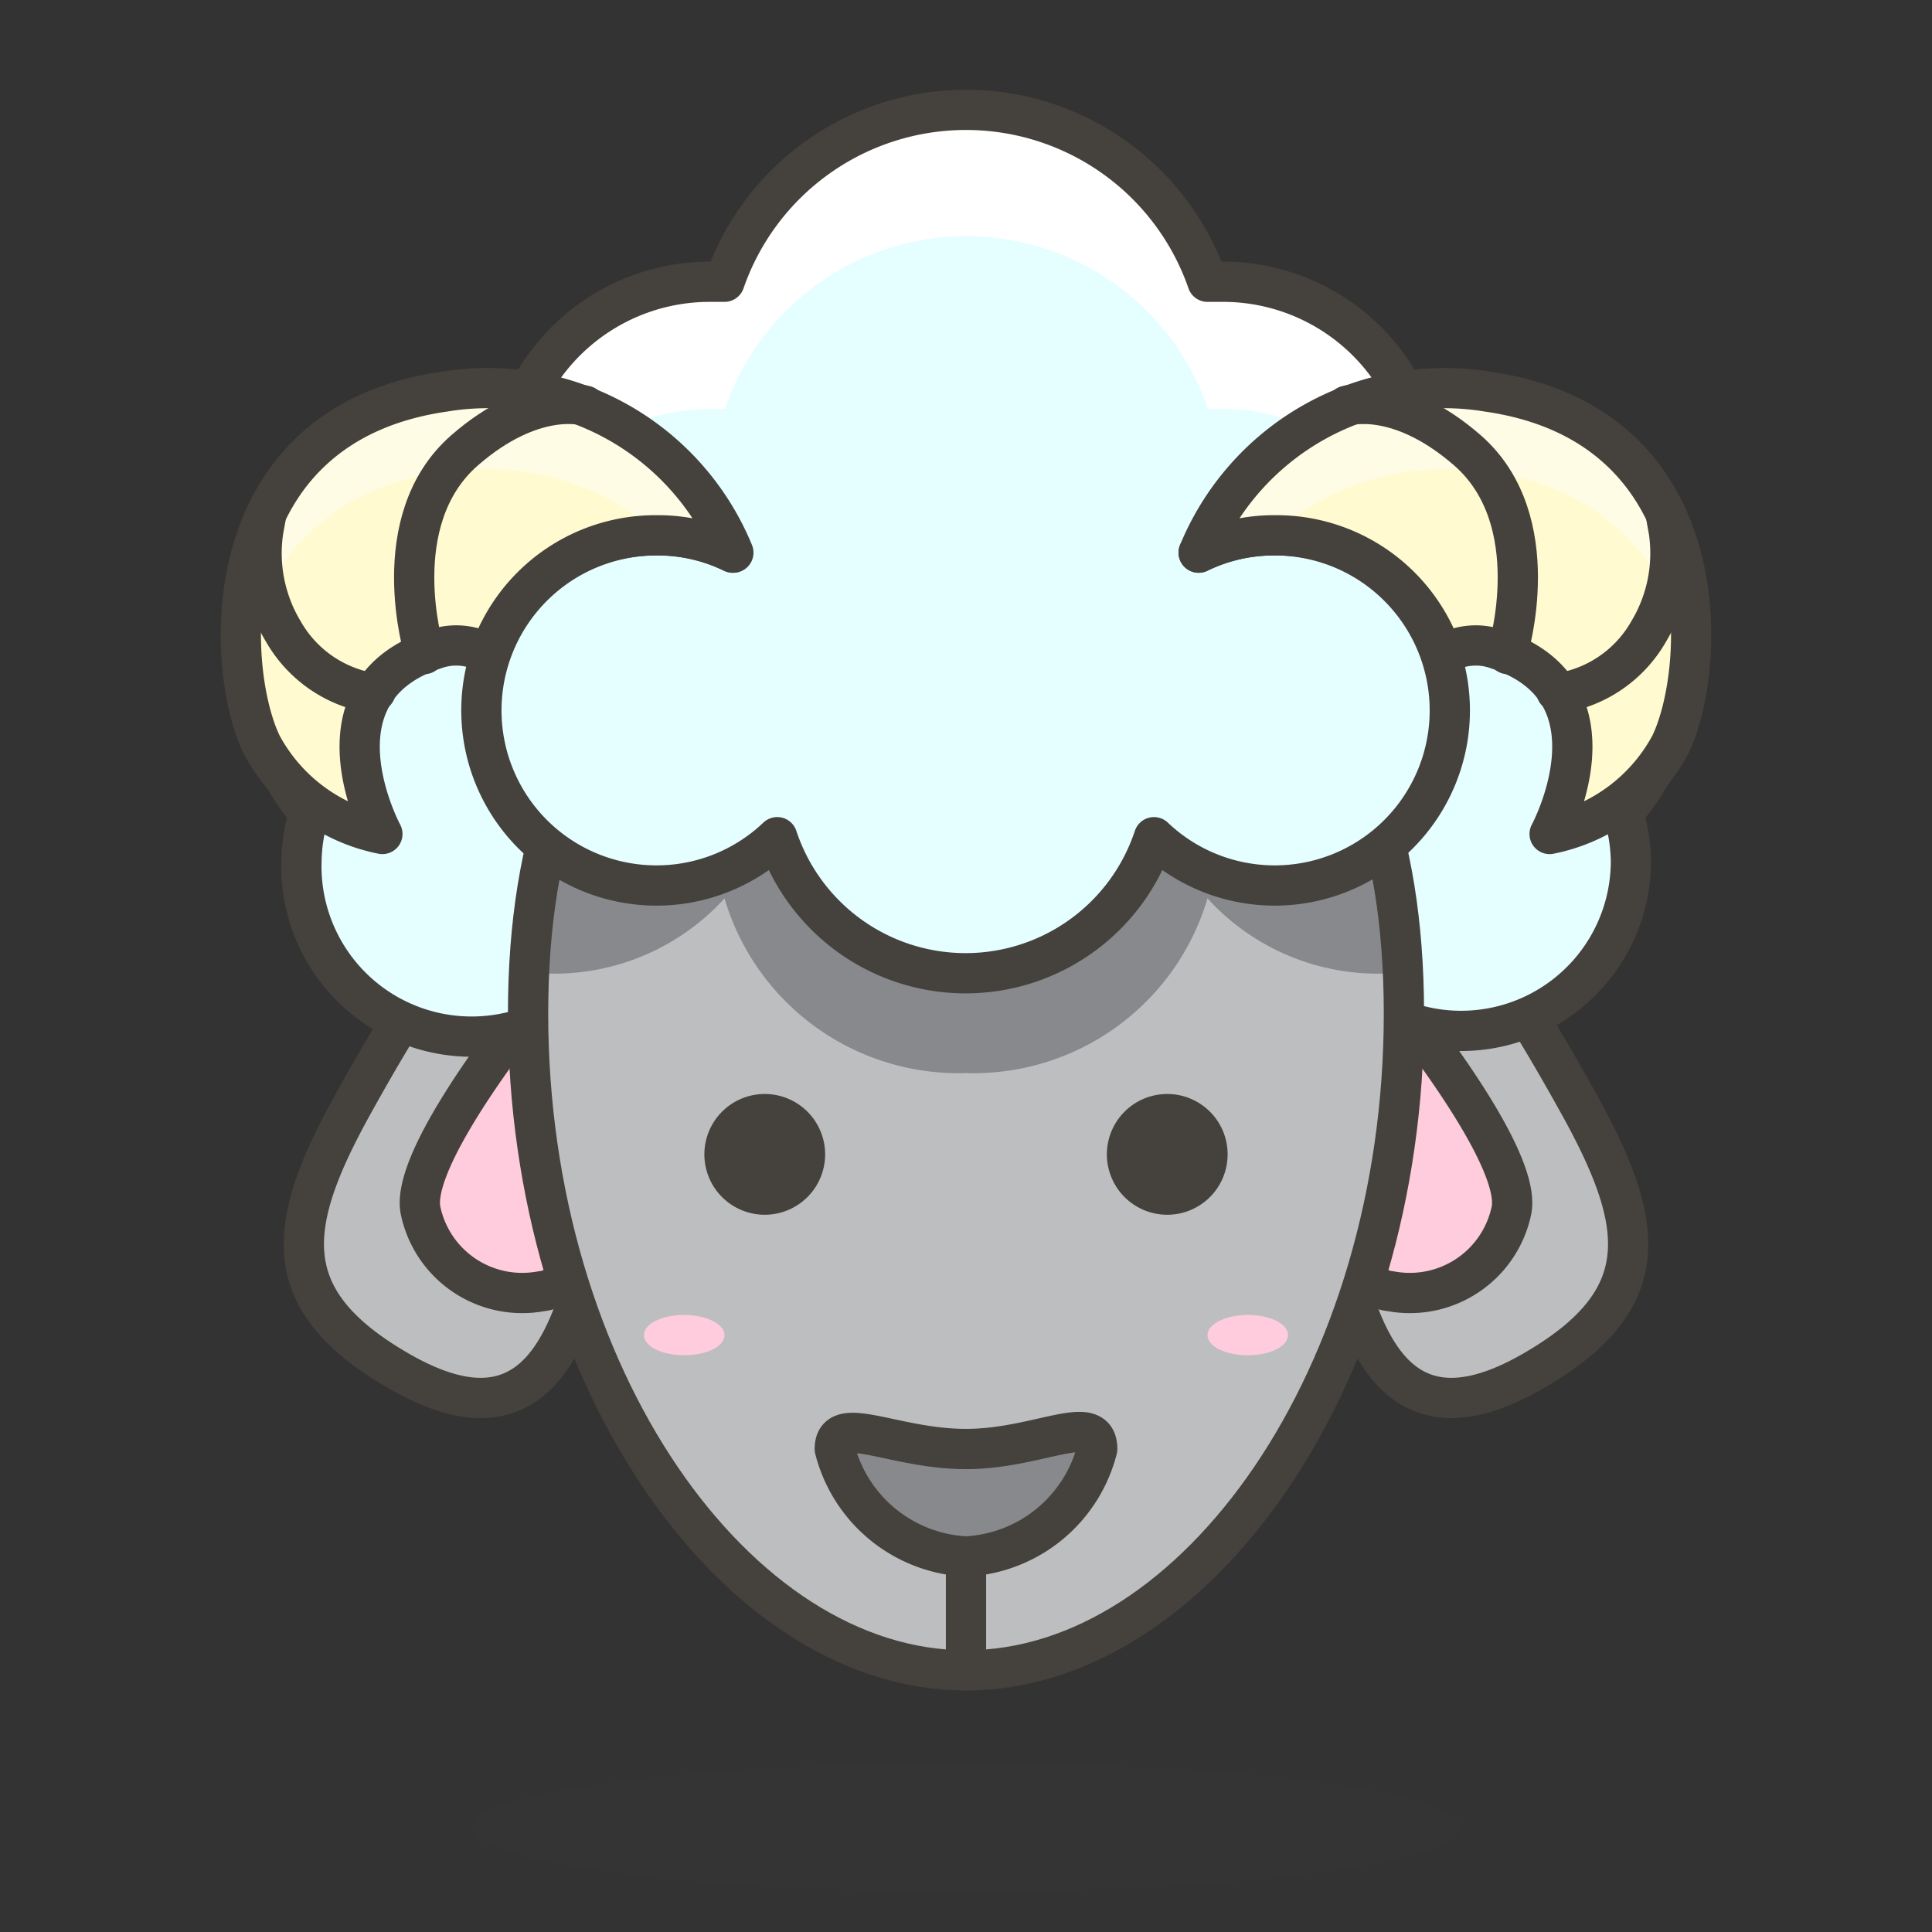 <svg id="Icons" xmlns="http://www.w3.org/2000/svg" viewBox="0 0 48 48"><rect x="0" y="0" width="48" height="48" fill="#333333" stroke="none"/><defs><style>.cls-1,.cls-7{fill:#bdbec0;}.cls-1,.cls-2,.cls-5,.cls-9{stroke:#45413c;stroke-linecap:round;stroke-linejoin:round;}.cls-11,.cls-2{fill:#fcd;}.cls-3{fill:#e5feff;}.cls-4{fill:#fff;}.cls-5{fill:none;}.cls-10,.cls-6{fill:#45413c;}.cls-6{opacity:0.15;}.cls-8,.cls-9{fill:#87898c;}.cls-12{fill:#fffacf;}.cls-13{fill:#fffce5;}</style></defs><title>466-ewe-2</title><path id="_Path_" data-name="&lt;Path&gt;" class="cls-1" d="M14.86,18.58a54.33,54.33,0,0,0-6,8.69c-1.75,3.11-2.07,5,1.06,6.8,4.44,2.55,4.85-2.73,5.51-7.95S14.86,18.58,14.86,18.58Z"/><path id="_Path_2" data-name="&lt;Path&gt;" class="cls-2" d="M13.94,24.08s-3.81,4.49-3.49,6a2.58,2.58,0,0,0,3,2c1.38-.12,2-4,2-4Z"/><path id="_Path_3" data-name="&lt;Path&gt;" class="cls-1" d="M33.14,18.58a54.33,54.33,0,0,1,6,8.69c1.75,3.11,2.07,5-1.06,6.8-4.44,2.55-4.85-2.73-5.51-7.95S33.14,18.58,33.14,18.58Z"/><path id="_Path_4" data-name="&lt;Path&gt;" class="cls-2" d="M34.06,24.08s3.81,4.49,3.49,6a2.58,2.58,0,0,1-3,2c-1.38-.12-2-4-2-4Z"/><path id="_Path_5" data-name="&lt;Path&gt;" class="cls-3" d="M7.68,20.2a4.29,4.29,0,0,0-.19,1.19,4.23,4.23,0,1,0,8.41-.5A5.86,5.86,0,0,0,18,17.14a5.06,5.06,0,0,0,3.75-2.09,6.18,6.18,0,0,0,4.48,0A5.06,5.06,0,0,0,30,17.14a5.86,5.86,0,0,0,2.11,3.75,4.22,4.22,0,1,0,8.41.5,4.29,4.29,0,0,0-.19-1.19,5.93,5.93,0,0,0-4.46-9.82,5.52,5.52,0,0,0-.71,0A5.06,5.06,0,0,0,30.35,7H30A6.35,6.35,0,0,0,18,7h-.36a5.06,5.06,0,0,0-4.8,3.43,5.52,5.52,0,0,0-.71,0A5.93,5.93,0,0,0,7.68,20.2Z"/><path id="_Path_6" data-name="&lt;Path&gt;" class="cls-4" d="M12.14,13.59a5.53,5.53,0,0,1,.71,0,5.06,5.06,0,0,1,4.8-3.43l.36,0a6.34,6.34,0,0,1,12,0l.36,0a5.06,5.06,0,0,1,4.8,3.43,5.53,5.53,0,0,1,.71,0,5.92,5.92,0,0,1,5.69,4.28,5.71,5.71,0,0,0,.23-1.56,5.93,5.93,0,0,0-5.92-5.93,5.52,5.52,0,0,0-.71,0A5.06,5.06,0,0,0,30.35,7H30A6.35,6.35,0,0,0,18,7h-.36a5.06,5.06,0,0,0-4.8,3.43,5.52,5.52,0,0,0-.71,0,5.93,5.93,0,0,0-5.92,5.93,5.71,5.71,0,0,0,.23,1.56A5.92,5.92,0,0,1,12.14,13.59Z"/><path id="_Path_7" data-name="&lt;Path&gt;" class="cls-5" d="M7.68,20.2a4.29,4.29,0,0,0-.19,1.19,4.23,4.23,0,1,0,8.41-.5A5.86,5.86,0,0,0,18,17.14a5.06,5.06,0,0,0,3.75-2.09,6.18,6.18,0,0,0,4.48,0A5.06,5.06,0,0,0,30,17.14a5.86,5.86,0,0,0,2.11,3.75,4.22,4.22,0,1,0,8.41.5,4.29,4.29,0,0,0-.19-1.19,5.93,5.93,0,0,0-4.46-9.82,5.52,5.52,0,0,0-.71,0A5.06,5.06,0,0,0,30.35,7H30A6.35,6.35,0,0,0,18,7h-.36a5.06,5.06,0,0,0-4.8,3.43,5.52,5.52,0,0,0-.71,0A5.93,5.93,0,0,0,7.68,20.2Z"/><ellipse id="_Ellipse_" data-name="&lt;Ellipse&gt;" class="cls-6" cx="24" cy="45.4" rx="12.27" ry="1.6"/><path id="_Path_8" data-name="&lt;Path&gt;" class="cls-7" d="M34.88,25.18c0,9-5.17,16.32-10.88,16.32S13.12,34.19,13.12,25.18s5.17-12,10.88-12S34.88,16.16,34.88,25.18Z"/><path class="cls-8" d="M24,13.21c-5.48,0-10.47,2.73-10.86,10.93a5.29,5.29,0,0,0,.56.05A5.72,5.72,0,0,0,18,22.32a6.06,6.06,0,0,0,6,4.34,6.06,6.06,0,0,0,6-4.34,5.72,5.72,0,0,0,4.28,1.87,5.29,5.29,0,0,0,.56-.05C34.47,15.94,29.48,13.21,24,13.21Z"/><path id="_Path_9" data-name="&lt;Path&gt;" class="cls-5" d="M34.88,25.18c0,9-5.17,16.32-10.88,16.32S13.12,34.19,13.12,25.18s5.17-12,10.88-12S34.88,16.16,34.88,25.18Z"/><path id="_Path_10" data-name="&lt;Path&gt;" class="cls-9" d="M27.26,36A3.55,3.55,0,0,1,24,38.67,3.55,3.55,0,0,1,20.74,36c0-.9,1.46,0,3.26,0S27.26,35.05,27.26,36Z"/><path class="cls-3" d="M31.67,13.3a4.27,4.27,0,0,0-1.89.43L27,10.51H21l-2.78,3.22a4.27,4.27,0,0,0-1.89-.43,4.35,4.35,0,1,0,3,7.5,4.93,4.93,0,0,0,9.36,0,4.35,4.35,0,1,0,3-7.5Z"/><path class="cls-5" d="M29.78,13.73a4.27,4.27,0,0,1,1.89-.43,4.35,4.35,0,1,1-3,7.5,4.93,4.93,0,0,1-9.36,0,4.35,4.35,0,1,1-3-7.5,4.27,4.27,0,0,1,1.89.43"/><path id="_Path_11" data-name="&lt;Path&gt;" class="cls-10" d="M30.5,28.68a1.5,1.5,0,1,1-1.5-1.5A1.5,1.5,0,0,1,30.5,28.68Z"/><path id="_Path_12" data-name="&lt;Path&gt;" class="cls-10" d="M20.5,28.68a1.5,1.5,0,1,1-1.5-1.5A1.5,1.5,0,0,1,20.5,28.68Z"/><path id="_Path_13" data-name="&lt;Path&gt;" class="cls-11" d="M18,33.17c0,.28-.44.5-1,.5s-1-.22-1-.5.44-.5,1-.5S18,32.9,18,33.17Z"/><path id="_Path_14" data-name="&lt;Path&gt;" class="cls-11" d="M30,33.17c0,.28.44.5,1,.5s1-.22,1-.5-.44-.5-1-.5S30,32.9,30,33.17Z"/><line id="_Path_15" data-name="&lt;Path&gt;" class="cls-5" x1="24" y1="38.67" x2="24" y2="41.5"/><path class="cls-12" d="M16.33,13.3a4.27,4.27,0,0,1,1.89.43,6.6,6.6,0,0,0-7.18-4c-5.79.83-5.45,6.89-4.54,8.77a4.37,4.37,0,0,0,3,2.22s-1.91-3.54,1.3-4.59a1.57,1.57,0,0,1,1.36.14A4.35,4.35,0,0,1,16.33,13.3Z"/><path class="cls-13" d="M11,11.76a6.36,6.36,0,0,1,5.4,1.54,4.4,4.4,0,0,1,1.78.43,6.6,6.6,0,0,0-7.18-4c-4.54.65-5.31,4.53-5,7.07A5.47,5.47,0,0,1,11,11.76Z"/><path class="cls-5" d="M16.33,13.3a4.27,4.27,0,0,1,1.89.43,6.6,6.6,0,0,0-7.18-4c-5.79.83-5.45,6.89-4.54,8.77a4.37,4.37,0,0,0,3,2.22s-1.91-3.54,1.3-4.59a1.57,1.57,0,0,1,1.36.14A4.35,4.35,0,0,1,16.33,13.3Z"/><path id="_Path_16" data-name="&lt;Path&gt;" class="cls-5" d="M14.54,10.08s-1.28-.39-3,1.11c-2,1.75-1,5-1,5l0,.06"/><path id="_Path_17" data-name="&lt;Path&gt;" class="cls-5" d="M6.62,12.75l-.08.44a3.77,3.77,0,0,0,.5,2.5,3.11,3.11,0,0,0,2,1.49l.29,0"/><path class="cls-12" d="M31.67,13.3a4.27,4.27,0,0,0-1.89.43,6.6,6.6,0,0,1,7.18-4c5.79.83,5.45,6.89,4.54,8.77a4.37,4.37,0,0,1-3,2.22s1.91-3.54-1.3-4.59a1.57,1.57,0,0,0-1.36.14A4.35,4.35,0,0,0,31.67,13.3Z"/><path class="cls-13" d="M37,11.76a6.36,6.36,0,0,0-5.4,1.54,4.4,4.4,0,0,0-1.78.43,6.6,6.6,0,0,1,7.18-4c4.54.65,5.31,4.53,5,7.07A5.47,5.47,0,0,0,37,11.76Z"/><path class="cls-5" d="M31.67,13.3a4.27,4.27,0,0,0-1.89.43,6.6,6.6,0,0,1,7.18-4c5.79.83,5.45,6.89,4.54,8.77a4.37,4.37,0,0,1-3,2.22s1.91-3.54-1.3-4.59a1.57,1.57,0,0,0-1.36.14A4.35,4.35,0,0,0,31.67,13.3Z"/><path id="_Path_18" data-name="&lt;Path&gt;" class="cls-5" d="M33.46,10.08s1.28-.39,3,1.11c2,1.75,1,5,1,5l0,.06"/><path id="_Path_19" data-name="&lt;Path&gt;" class="cls-5" d="M41.38,12.75l.08.44a3.77,3.77,0,0,1-.5,2.5,3.11,3.11,0,0,1-2,1.49l-.29,0"/></svg>